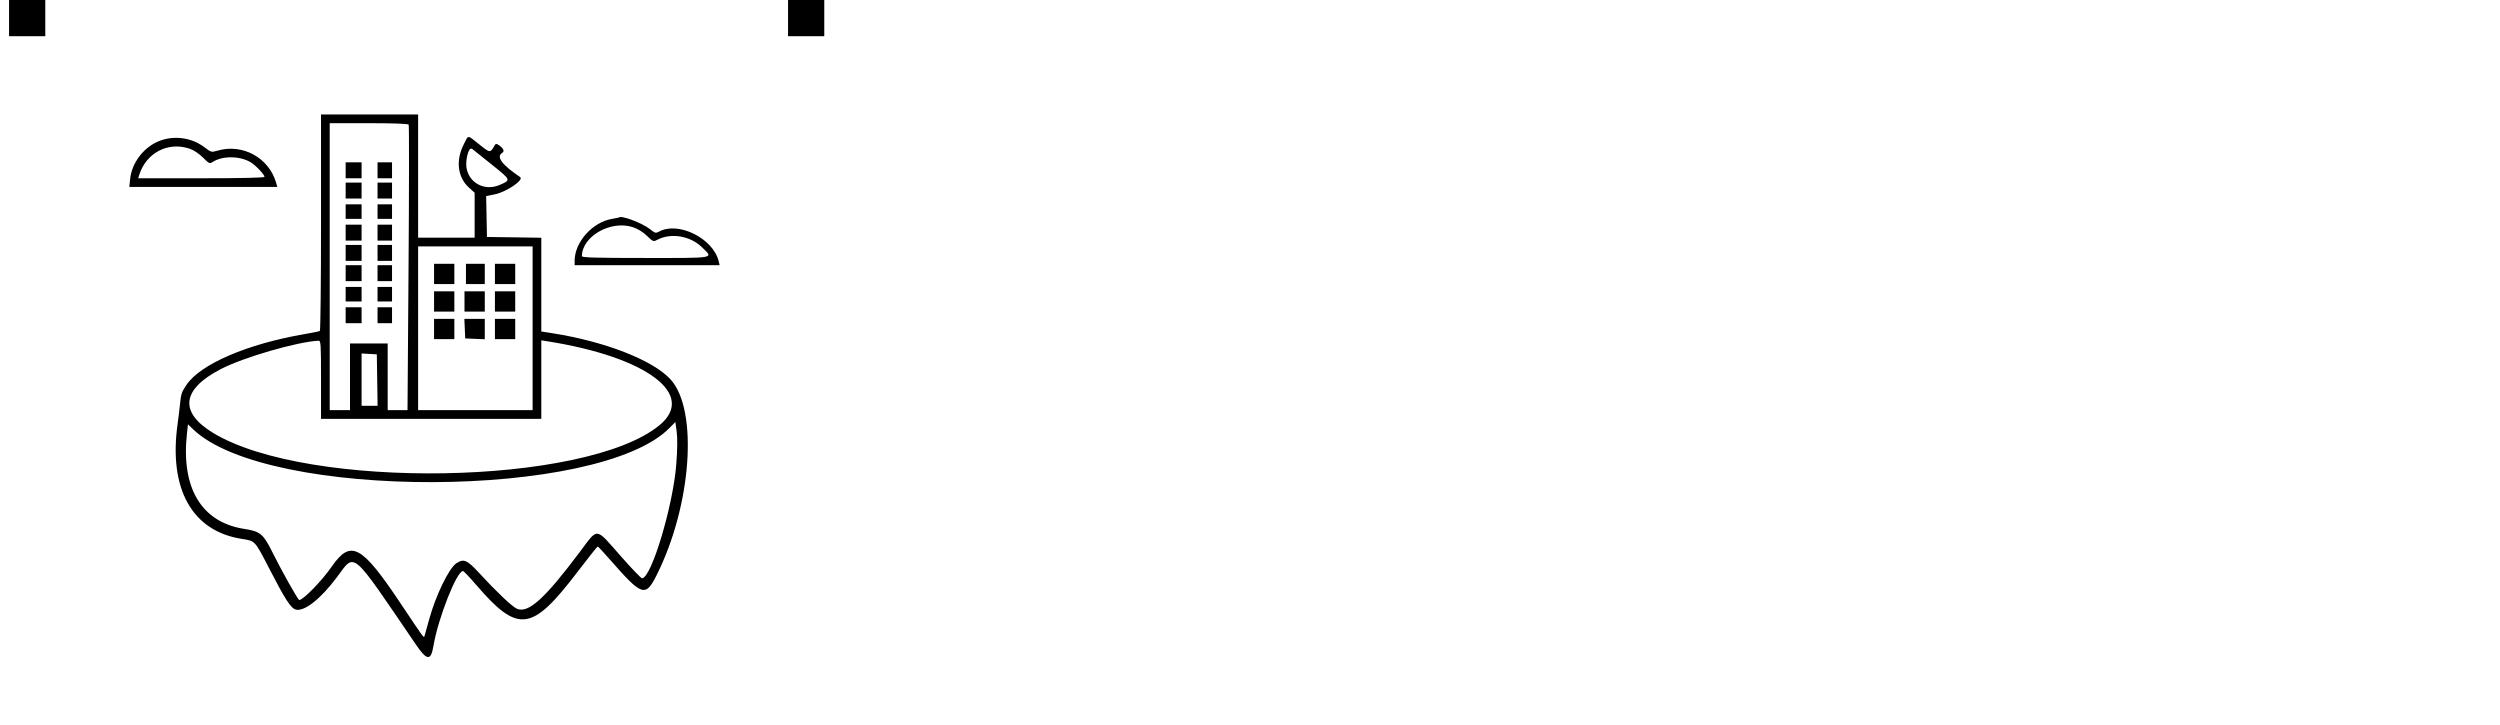 <svg id="splitsvg" version="1.1" xmlns="http://www.w3.org/2000/svg" xmlns:xlink="http://www.w3.org/1999/xlink" width="1380" height="400"><g id="svgg"><path id="path0" d="M147.200 122.753 C 147.200 155.507,146.913 182.483,146.562 182.700 C 146.210 182.917,142.520 183.676,138.362 184.386 C 106.458 189.834,80.513 201.006,72.830 212.606 C 70.139 216.669,69.923 217.357,69.263 224.000 C 69.023 226.420,68.472 230.920,68.039 234.000 C 62.998 269.877,76.011 293.189,103.464 297.463 C 110.897 298.620,110.628 298.334,118.326 313.276 C 127.443 330.974,130.565 335.810,133.320 336.502 C 138.009 337.678,146.932 330.665,155.819 318.818 C 166.244 304.921,163.137 302.300,199.469 355.638 C 205.722 364.817,207.859 364.983,209.299 356.400 C 211.849 341.209,222.118 315.200,225.566 315.200 C 225.949 315.200,229.169 318.580,232.723 322.711 C 256.016 349.787,263.488 348.854,288.762 315.712 C 294.681 307.951,299.721 301.626,299.962 301.658 C 300.203 301.691,303.280 305.003,306.800 309.020 C 324.400 329.105,326.287 329.738,332.391 317.617 C 351.748 279.179,355.554 226.478,340.199 209.483 C 330.657 198.921,304.114 188.528,275.000 183.955 L 268.800 182.980 268.800 157.108 L 268.800 131.235 253.800 131.018 L 238.800 130.800 238.579 119.508 L 238.357 108.217 243.070 107.289 C 249.499 106.025,259.409 99.298,257.121 97.751 C 247.015 90.915,243.757 86.528,247.204 84.397 C 248.554 83.563,248.045 82.069,245.871 80.485 C 244.151 79.230,243.682 79.161,243.151 80.085 C 240.556 84.596,240.667 84.600,234.560 79.728 C 227.730 74.278,228.728 74.278,225.973 79.724 C 221.473 88.617,222.593 97.897,228.847 103.547 L 232.000 106.396 232.000 118.798 L 232.000 131.200 216.400 131.200 L 200.800 131.200 200.800 97.200 L 200.800 63.200 174.000 63.200 L 147.200 63.200 147.200 122.753 M195.595 68.792 C 195.864 69.227,195.828 104.867,195.515 147.992 L 194.945 226.400 189.472 226.400 L 184.000 226.400 184.000 208.000 L 184.000 189.600 173.600 189.600 L 163.200 189.600 163.200 208.000 L 163.200 226.400 157.600 226.400 L 152.000 226.400 152.000 147.200 L 152.000 68.000 173.553 68.000 C 186.911 68.000,195.292 68.301,195.595 68.792 M58.521 77.597 C 49.706 80.768,42.783 89.573,41.828 98.825 L 41.376 103.200 82.232 103.200 L 123.088 103.200 122.428 100.898 C 118.451 87.031,103.780 79.046,89.913 83.201 C 86.750 84.148,86.531 84.089,82.890 81.310 C 76.030 76.074,66.705 74.653,58.521 77.597 M74.676 82.081 C 76.939 82.853,79.870 84.796,82.036 86.962 C 85.417 90.343,85.743 90.491,87.417 89.402 C 92.833 85.880,102.568 85.996,108.485 89.652 C 111.304 91.395,116.000 96.378,116.000 97.628 C 116.000 98.112,103.011 98.400,81.146 98.400 L 46.292 98.400 46.849 96.600 C 50.629 84.374,62.787 78.031,74.676 82.081 M241.448 90.841 C 252.240 99.509,252.173 99.337,245.826 102.085 C 236.090 106.301,226.226 99.143,227.456 88.756 C 228.029 83.920,229.349 81.221,230.656 82.214 C 231.175 82.608,236.032 86.490,241.448 90.841 M160.800 94.000 L 160.800 98.400 165.200 98.400 L 169.600 98.400 169.600 94.000 L 169.600 89.600 165.200 89.600 L 160.800 89.600 160.800 94.000 M178.400 94.000 L 178.400 98.400 182.400 98.400 L 186.400 98.400 186.400 94.000 L 186.400 89.600 182.400 89.600 L 178.400 89.600 178.400 94.000 M160.800 105.200 L 160.800 109.600 165.200 109.600 L 169.600 109.600 169.600 105.200 L 169.600 100.800 165.200 100.800 L 160.800 100.800 160.800 105.200 M178.400 105.200 L 178.400 109.600 182.400 109.600 L 186.400 109.600 186.400 105.200 L 186.400 100.800 182.400 100.800 L 178.400 100.800 178.400 105.200 M160.800 116.800 L 160.800 120.800 165.200 120.800 L 169.600 120.800 169.600 116.800 L 169.600 112.800 165.200 112.800 L 160.800 112.800 160.800 116.800 M178.400 116.800 L 178.400 120.800 182.400 120.800 L 186.400 120.800 186.400 116.800 L 186.400 112.800 182.400 112.800 L 178.400 112.800 178.400 116.800 M307.841 120.822 C 296.993 122.651,287.200 133.638,287.200 143.980 L 287.200 146.400 327.215 146.400 L 367.230 146.400 366.703 144.200 C 363.667 131.537,344.304 121.962,333.721 127.889 C 332.032 128.835,331.547 128.704,328.921 126.594 C 324.572 123.100,312.517 118.562,311.653 120.094 C 311.624 120.146,309.908 120.473,307.841 120.822 M160.800 128.400 L 160.800 132.800 165.200 132.800 L 169.600 132.800 169.600 128.400 L 169.600 124.000 165.200 124.000 L 160.800 124.000 160.800 128.400 M178.400 128.400 L 178.400 132.800 182.400 132.800 L 186.400 132.800 186.400 128.400 L 186.400 124.000 182.400 124.000 L 178.400 124.000 178.400 128.400 M319.278 125.376 C 321.978 126.248,324.836 127.995,327.077 130.142 C 330.611 133.528,330.615 133.530,333.101 132.245 C 340.431 128.454,351.001 130.225,357.268 136.294 C 363.971 142.787,365.928 142.400,326.400 142.400 C 298.769 142.400,291.202 142.185,291.208 141.400 C 291.293 130.447,307.079 121.436,319.278 125.376 M160.800 139.600 L 160.800 144.000 165.200 144.000 L 169.600 144.000 169.600 139.600 L 169.600 135.200 165.200 135.200 L 160.800 135.200 160.800 139.600 M178.400 139.600 L 178.400 144.000 182.400 144.000 L 186.400 144.000 186.400 139.600 L 186.400 135.200 182.400 135.200 L 178.400 135.200 178.400 139.600 M264.000 181.200 L 264.000 226.400 232.400 226.400 L 200.800 226.400 200.800 181.200 L 200.800 136.000 232.400 136.000 L 264.000 136.000 264.000 181.200 M209.600 151.200 L 209.600 156.800 215.200 156.800 L 220.800 156.800 220.800 151.200 L 220.800 145.600 215.200 145.600 L 209.600 145.600 209.600 151.200 M227.200 151.200 L 227.200 156.800 232.400 156.800 L 237.600 156.800 237.600 151.200 L 237.600 145.600 232.400 145.600 L 227.200 145.600 227.200 151.200 M243.200 151.200 L 243.200 156.800 248.800 156.800 L 254.400 156.800 254.400 151.200 L 254.400 145.600 248.800 145.600 L 243.200 145.600 243.200 151.200 M160.800 150.800 L 160.800 155.200 165.200 155.200 L 169.600 155.200 169.600 150.800 L 169.600 146.400 165.200 146.400 L 160.800 146.400 160.800 150.800 M178.400 150.800 L 178.400 155.200 182.400 155.200 L 186.400 155.200 186.400 150.800 L 186.400 146.400 182.400 146.400 L 178.400 146.400 178.400 150.800 M160.800 162.400 L 160.800 166.400 165.200 166.400 L 169.600 166.400 169.600 162.400 L 169.600 158.400 165.200 158.400 L 160.800 158.400 160.800 162.400 M178.400 162.400 L 178.400 166.400 182.400 166.400 L 186.400 166.400 186.400 162.400 L 186.400 158.400 182.400 158.400 L 178.400 158.400 178.400 162.400 M209.600 166.400 L 209.600 172.000 215.200 172.000 L 220.800 172.000 220.800 166.400 L 220.800 160.800 215.200 160.800 L 209.600 160.800 209.600 166.400 M226.400 166.400 L 226.400 172.000 232.000 172.000 L 237.600 172.000 237.600 166.400 L 237.600 160.800 232.000 160.800 L 226.400 160.800 226.400 166.400 M243.200 166.400 L 243.200 172.000 248.800 172.000 L 254.400 172.000 254.400 166.400 L 254.400 160.800 248.800 160.800 L 243.200 160.800 243.200 166.400 M160.800 174.000 L 160.800 178.400 165.200 178.400 L 169.600 178.400 169.600 174.000 L 169.600 169.600 165.200 169.600 L 160.800 169.600 160.800 174.000 M178.400 174.000 L 178.400 178.400 182.400 178.400 L 186.400 178.400 186.400 174.000 L 186.400 169.600 182.400 169.600 L 178.400 169.600 178.400 174.000 M209.600 181.600 L 209.600 187.200 215.200 187.200 L 220.800 187.200 220.800 181.600 L 220.800 176.000 215.200 176.000 L 209.600 176.000 209.600 181.600 M226.563 181.400 L 226.800 186.800 232.200 187.037 L 237.600 187.273 237.600 181.637 L 237.600 176.000 231.963 176.000 L 226.327 176.000 226.563 181.400 M243.200 181.600 L 243.200 187.200 248.800 187.200 L 254.400 187.200 254.400 181.600 L 254.400 176.000 248.800 176.000 L 243.200 176.000 243.200 181.600 M147.200 209.600 L 147.200 231.200 208.000 231.200 L 268.800 231.200 268.800 209.530 L 268.800 187.859 272.200 188.398 C 327.132 197.099,354.700 217.795,333.976 234.777 C 293.428 268.003,140.282 270.688,87.839 239.093 C 68.730 227.581,70.216 214.927,92.000 203.673 C 104.447 197.243,133.984 188.678,145.800 188.072 C 147.101 188.005,147.200 189.535,147.200 209.600 M178.218 209.800 L 178.437 224.000 174.018 224.000 L 169.600 224.000 169.600 209.558 L 169.600 195.116 173.800 195.358 L 178.000 195.600 178.218 209.800 M343.334 256.000 C 341.632 278.906,329.557 319.200,324.396 319.200 C 323.862 319.200,318.665 313.797,312.846 307.192 C 298.353 290.744,300.363 290.958,290.000 304.758 C 270.568 330.635,261.629 338.700,255.330 336.035 C 252.822 334.974,243.799 326.437,234.788 316.600 C 227.874 309.052,226.029 308.234,221.947 310.909 C 217.823 313.611,210.495 328.717,206.866 342.000 C 205.664 346.400,204.522 350.493,204.329 351.095 C 203.942 352.299,204.228 352.689,190.939 332.800 C 169.529 300.754,163.605 297.621,153.101 312.786 C 147.687 320.601,137.373 331.200,135.181 331.200 C 134.515 331.200,125.566 315.281,120.503 305.089 C 115.325 294.667,113.732 293.331,104.824 291.949 C 81.326 288.304,69.964 269.545,73.162 239.676 L 73.747 234.219 76.673 237.027 C 117.567 276.268,300.862 275.691,339.600 236.199 L 342.800 232.936 343.528 238.268 C 343.999 241.721,343.931 247.971,343.334 256.000  M -25 0 L -5 0 L -5 20 L -25 20 Z M 405 0 L 425 0 L 425 20 L 405 20 Z" stroke="none" fill="#000000" fill-rule="evenodd" transform="translate(30,0)"></path></g></svg>